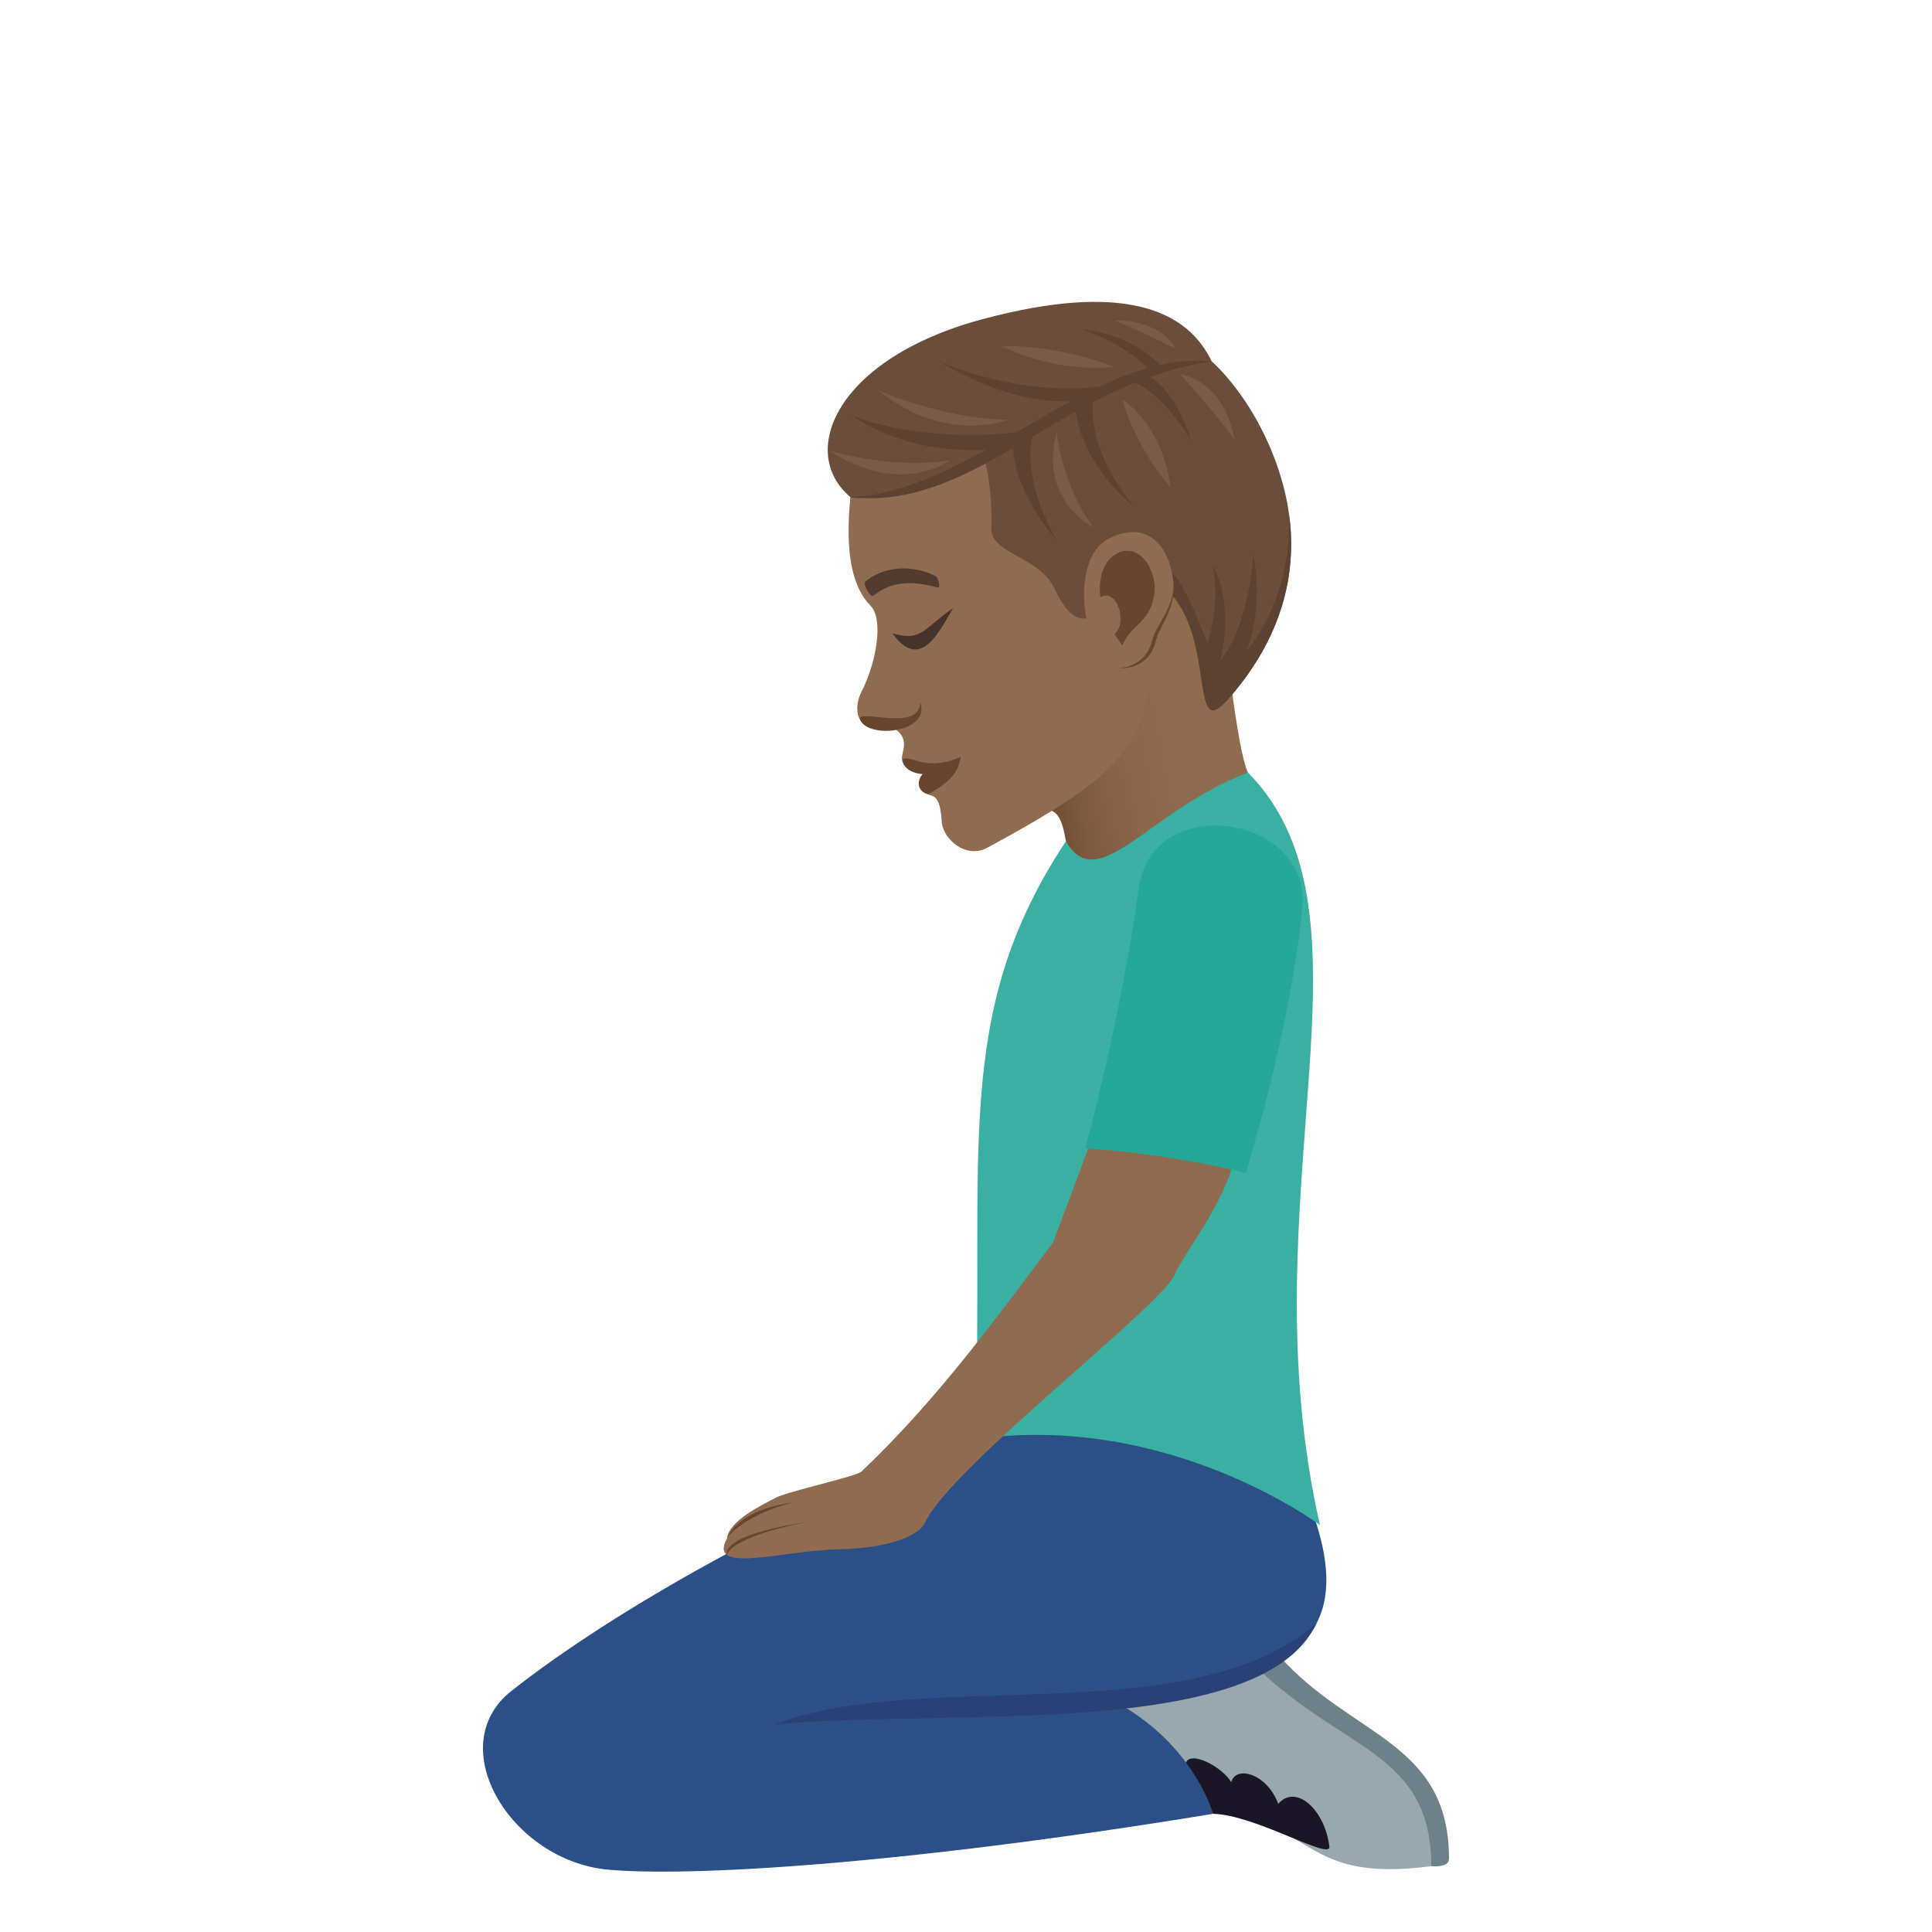 <svg xmlns="http://www.w3.org/2000/svg" xml:space="preserve" style="enable-background:new 0 0 64 64" viewBox="0 0 64 64"><linearGradient id="a" x1="-89.22" x2="-96.737" y1="130.376" y2="130.376" gradientTransform="rotate(-10.532 -604.36 -629.917)" gradientUnits="userSpaceOnUse"><stop offset=".307" style="stop-color:#916b50"/><stop offset=".519" style="stop-color:#8c674c"/><stop offset=".756" style="stop-color:#7f5a40"/><stop offset="1" style="stop-color:#69452d"/></linearGradient><path d="M34.107 27.038c.977-.638 1.1.304 1.204.83.33 1.666 3.16 1 6.03-2.276-.375-.73-.843-5.306-.843-5.306-2.03-3.261-5.426 2.067-6.39 6.752z" style="fill:url(#a)"/><path d="M47.412 61.82s.588.064.588-.244c0-3.902-3.24-4.027-5.636-6.735-.253-.287-1.352.609-1.352.609l6.4 6.37z" style="fill:#6e8189"/><path d="M39.918 59.964c3.807.384 3.12 2.419 7.494 1.856 0-3.82-2.963-3.792-5.868-6.667-10.069.896-2.832 4.251-1.626 4.81z" style="fill:#99a8ae"/><path d="M44.038 61.168c-.157-1.238-1.115-2.083-1.695-1.413-.374-1.009-1.405-1.284-1.555-.72-.552-.863-2.73-1.576-.601 1.05 1.403.033 3.911 1.566 3.85 1.083z" style="fill:#1a1626"/><path d="M42.727 48.39s-5.168-4.679-10.423-.714c-6.052 2.332-11.935 5.638-15.363 8.339-2.32 1.83-.008 5.625 3.202 5.92 2.574.236 9.5-.122 20.043-1.85 0 0-.683-2.502-3.584-3.885 5.786-.372 9.33-1.5 6.125-7.81z" style="fill:#2b4f87"/><path d="M43.61 53.776c-4.167 3.631-13.094 1.453-17.936 3.347 5.77-.544 16.107.553 17.937-3.347z" style="fill:#2a4178"/><path d="M43.725 50.52s-5.013-3.758-11.42-2.844c.322-9.482-.808-14.059 3.006-19.809 1.064 1.854 2.738-1.025 6.03-2.275 4.676 4.75-.102 14.018 2.384 24.929z" style="fill:#3ab0a2"/><path d="M38.93 42.193c.225-.59 1.655-2.336 1.97-3.858l-4.79-.478s-.322.923-1.228 3.306c-1.792 2.375-3.788 5.16-6.347 7.585-.168.16-2.426.655-2.821.859-.49.253-1.568.775-1.627 1.345-.677 1.219 1.824.41 3.67.372 1.923-.039 2.728-.547 2.874-.866.858-1.871 7.905-7.227 8.299-8.265z" style="fill:#916b50"/><path d="M26.252 49.775c-1.884.257-2.165 1.177-2.165 1.177s.44-.717 2.165-1.177zm.466.644c-2.994.467-2.631 1.09-2.631 1.09s0-.557 2.63-1.09z" style="fill:#69452d"/><path d="M41.27 38.85s1.46-4.665 1.87-8.73c.322-3.182-4.977-3.896-5.416-.71-.61 4.43-1.777 8.63-1.777 8.63 1.774.118 3.56.392 5.323.81z" style="fill:#25a898"/><path d="M28.21 15.99c-.078.957-.366 3.056.627 4.076.444.457.193 1.884-.295 2.839-.212.414-.187.871.062 1.071.383.306.8-.034 1.088.198.468.379.136.784.192.989 0 0 1.257-.116.85 1.147.155.09.403-.032.46.892.038.61.815 1.257 1.506.883 4.364-2.36 5.699-3.549 5.259-6.868-.706-5.322-1.013-11.239-9.75-5.227z" style="fill:#916b50"/><path d="M29.884 25.163c.073.595 1.314.731 1.943-.095-1.195.534-1.652-.104-1.943.095z" style="fill:#69452d"/><path d="M30.559 25.644c-.229.28-.13.582.176.666.509-.275 1.005-.593 1.092-1.241-.534.498-1.268.575-1.268.575zm-2.063-1.794c.29.645 2.347.406 1.987-.584-.006 1.02-2.176.165-1.987.584z" style="fill:#69452d"/><path d="M30.977 19.076c-.611-.306-1.585-.41-2.308.187-.104.086.174.544.258.476.556-.455 1.213-.531 2.133-.275.107.03.039-.327-.083-.388z" style="fill:#523c31"/><path d="M42.044 14.753c-.8-1.843-1.906-2.782-1.906-2.782-.812-1.702-2.918-2.65-7.593-1.397-4.833 1.295-6.137 4.405-4.377 5.89.186.158 2.85-.19 4.419-1.348 0 0 .304.97.252 2.377-.032.868 1.586.916 2.1 2.019.881 1.889 1.586.582 2.559-.093 2.213-1.2 2.28 3.24 3.126 3.807 1.175-1.31 3.255-4.25 1.42-8.473z" style="fill:#6b4d3c"/><path d="M41.295 21.563c.592-1.521.226-3.189.226-3.189s-.136 2.357-1.1 3.504c.489-2.055-.259-3.15-.259-3.15s.291.972-.157 2.575c-.426-1.026-1.328-3.441-1.78-2.08 2.205 1.255 1.077 5.475 2.4 4.003.949-1.058 2.49-3.182 2.077-6.187 0 0 .22 2.498-1.407 4.524zm-7.07-7.196-.667.362s-.096 1.358 1.471 3.212c-1.29-2.264-.804-3.574-.804-3.574zm2.001-1.174-.602.294s.003 1.656 1.948 3.297c-1.699-2.068-1.346-3.591-1.346-3.591zm1.219-.586.517-.184s.908.283 1.502 2.193c-.989-1.7-2.02-2.01-2.02-2.01zm-.684.146s-2.422.561-5.662-.788c2.884 1.75 4.825 1.272 4.825 1.272l.837-.484zm-2.764 1.532s-3.166.498-5.81-.536c2.243 1.52 4.815 1.115 4.815 1.115l.995-.58zm4.483-2.15-.384.162s-.555-.781-2.27-1.395c1.788.205 2.654 1.233 2.654 1.233z" style="fill:#5c4233"/><path d="M37.078 22.117c.17.056 1.007-.01 1.206-.876.111-.48.695-1.101.585-1.955-.137-1.095-3.006 2.433-1.79 2.831z" style="fill:#69452d"/><path d="M36.728 17.842c-1.31.652-.919 3.868.296 4.266.171.056.954-.063 1.152-.929.112-.48.795-1.119.685-1.972-.137-1.095-.83-2.014-2.133-1.365z" style="fill:#916b50"/><path d="M40.138 11.971c-4.961.733-7.83 4.982-11.97 4.494 4.12-.165 7.98-4.883 11.97-4.494z" style="fill:#5c4233"/><path d="M33.387 13.905s-1.835.042-4.283-.968c2.254 1.809 4.283.968 4.283.968zm5.687-1.512s.828.823 1.824 2.178c-.369-2.032-1.824-2.178-1.824-2.178zm-2.842 5.072s-.965-1.12-1.23-3.153c-.599 2.315 1.23 3.153 1.23 3.153zm.951-4.232s.305 1.367 1.591 2.932c-.26-2.13-1.59-2.932-1.59-2.932zm-.291-1.082s-1.71-.724-3.716-.685c1.98.95 3.716.685 3.716.685zm.018-1.539s1.005.411 2.03.94c-.518-1.011-2.03-.94-2.03-.94zm-5.432 4.631s-1.614.354-4.019-.318c2.424 1.56 4.019.318 4.019.318z" style="fill:#7a5b49"/><path d="M36.894 18.399c-.317.223-.526.729-.439 1.384.543-.317.916.847.465 1.217.078.127.163.255.262.384.27-.697.901-.735 1.051-1.665.137-.84-.549-1.874-1.339-1.32z" style="fill:#69452d"/><path d="M29.561 20.979c.933 1.3 1.561-.08 2.013-.836-.964.655-1.032 1.132-2.013.836z" style="fill:#45332c"/></svg>